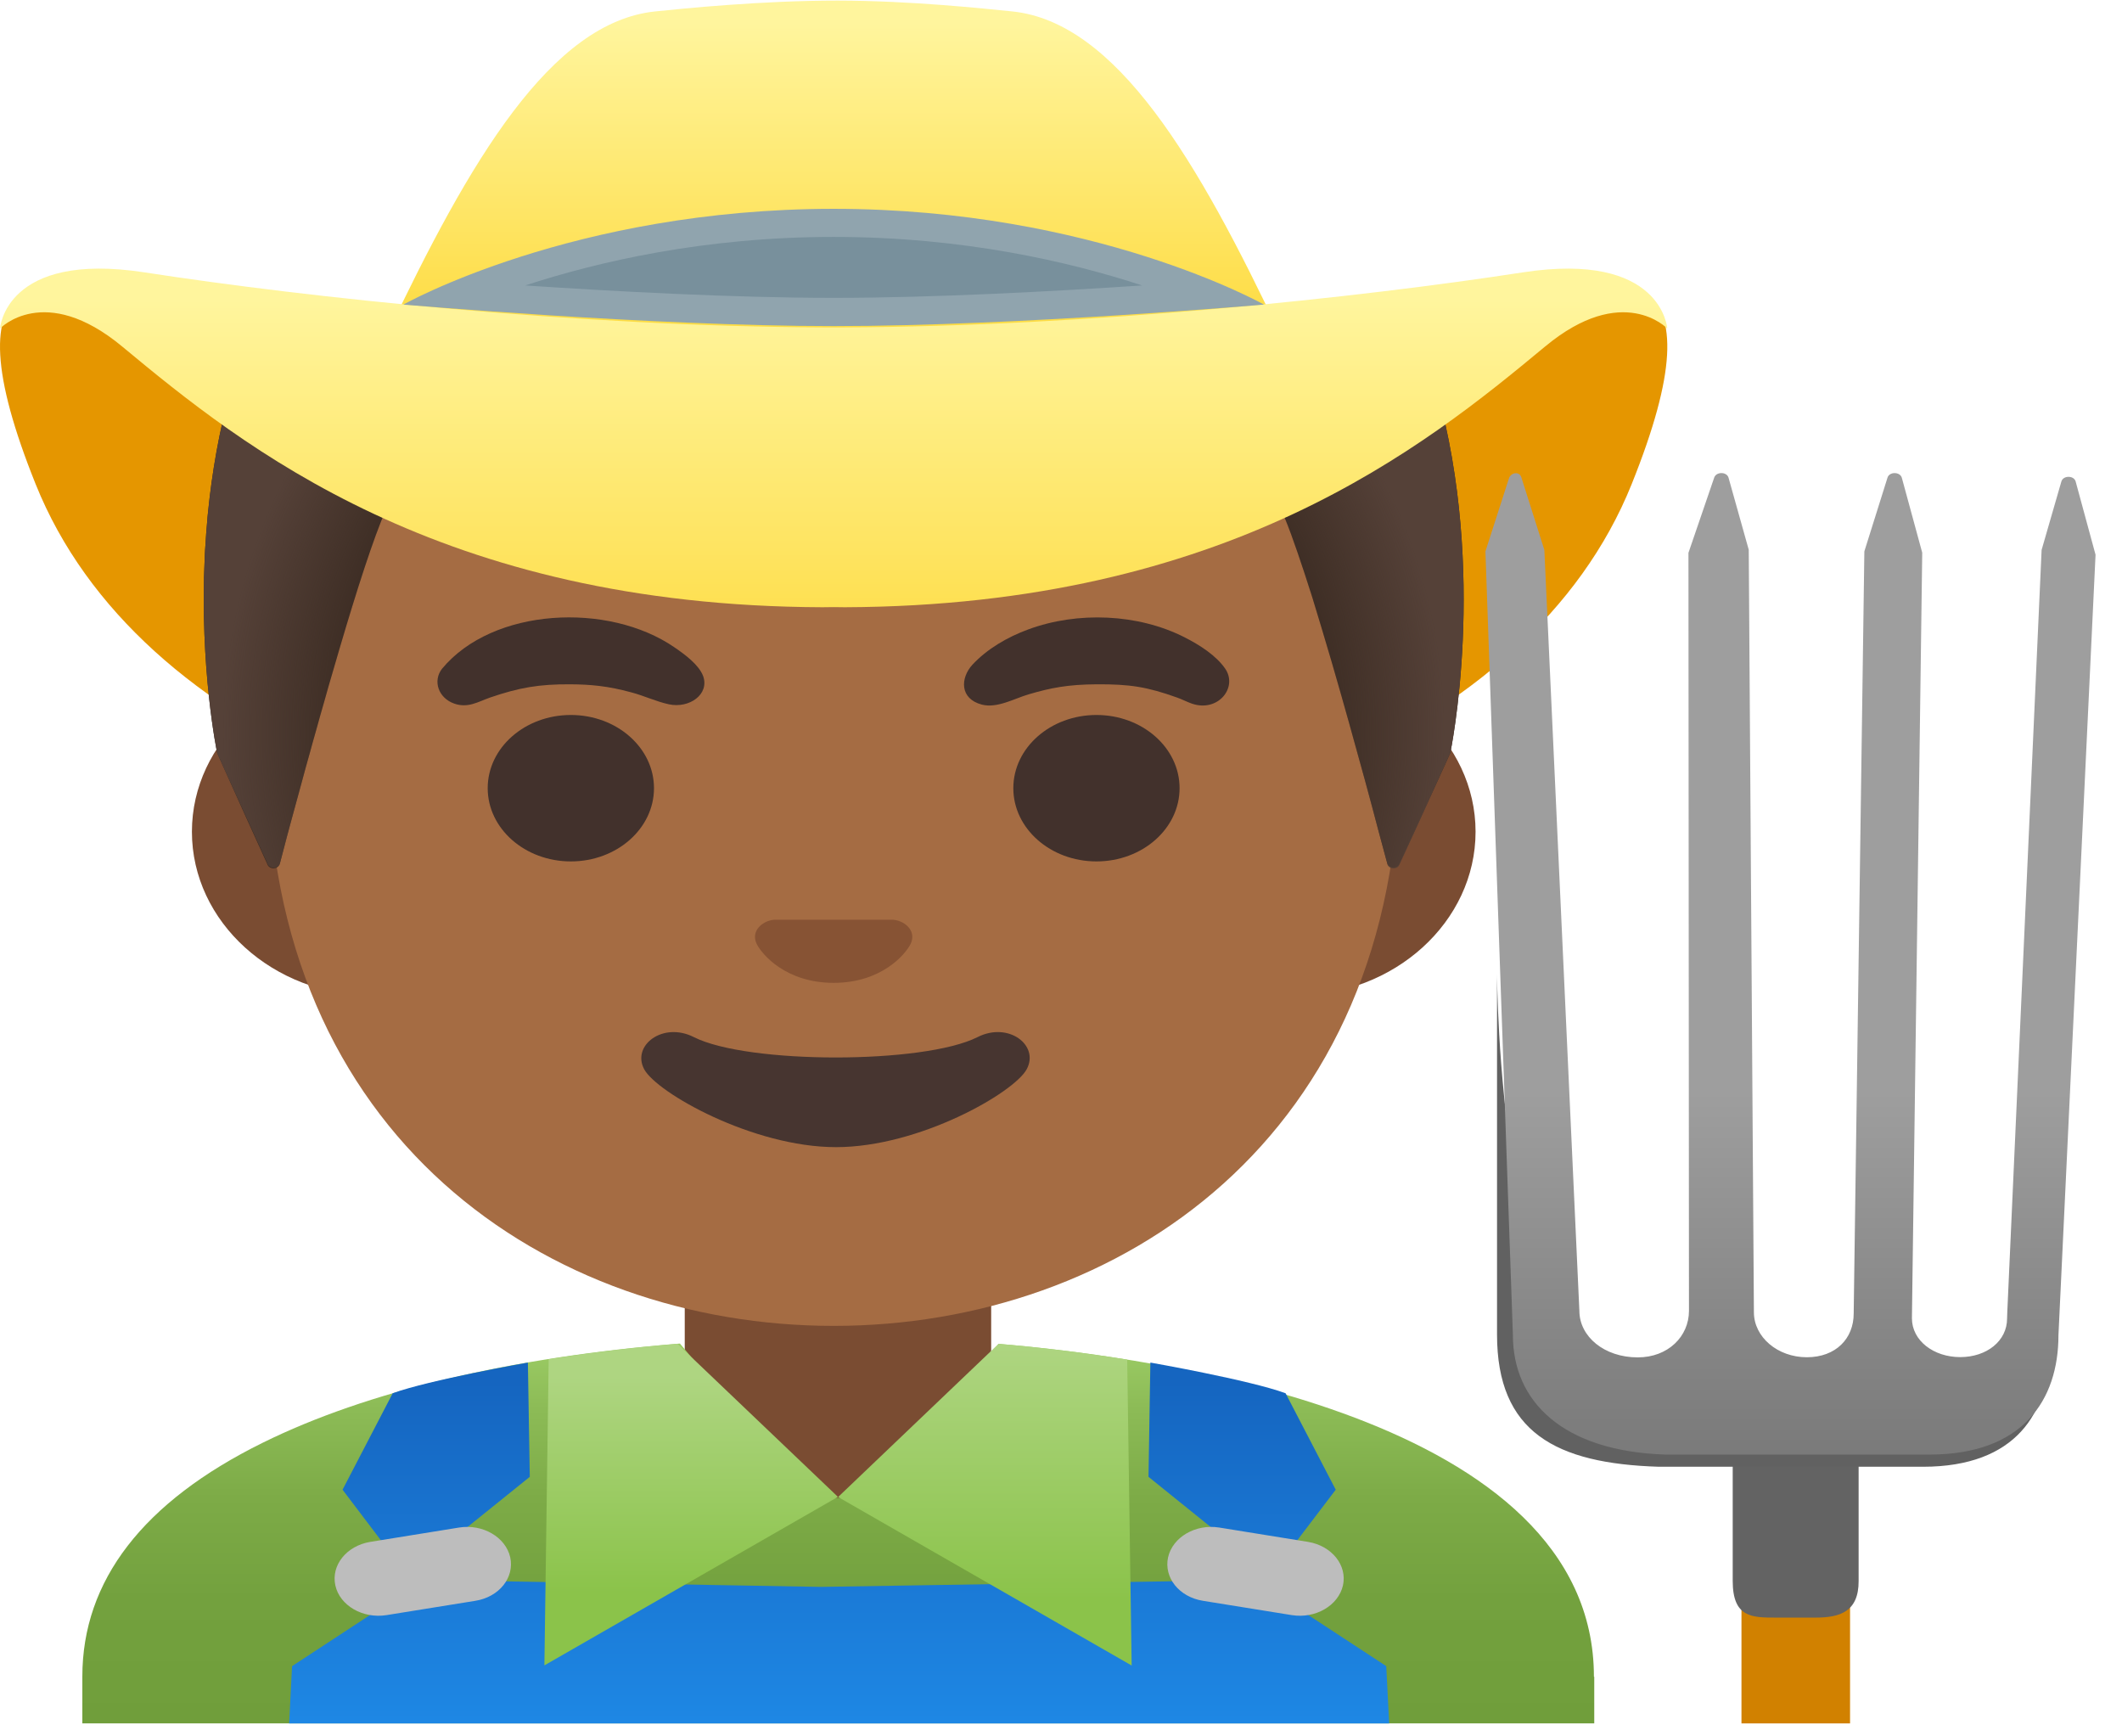 <svg width="77" height="63" viewBox="0 0 77 63" fill="none" xmlns="http://www.w3.org/2000/svg">
<path d="M30.25 16.889C13.97 16.523 -5.184 1.421 1.292 17.562C5.019 26.842 17.622 31.365 30.25 31.227C42.878 31.365 55.481 26.847 59.209 17.562C65.685 1.421 46.531 16.523 30.25 16.889Z" fill="#E59600"/>
<path d="M30.407 44.861H24.847V50.524C24.847 53.085 27.109 55.158 29.902 55.158H30.911C33.704 55.158 35.966 53.08 35.966 50.524V44.861H30.407Z" fill="#7A4C32"/>
<path d="M46.98 24.233H42.467H18.034H13.521C9.912 24.233 6.964 26.906 6.964 30.177C6.964 33.449 9.912 36.122 13.521 36.122H18.034H42.473H46.986C50.595 36.122 53.543 33.449 53.543 30.177C53.543 26.906 50.588 24.233 46.98 24.233Z" fill="#7A4C32"/>
<path d="M30.25 3.728C19.592 3.728 9.725 13.421 9.725 27.372C9.725 41.249 19.891 48.106 30.25 48.106C40.609 48.106 50.775 41.249 50.775 27.372C50.775 13.421 40.909 3.728 30.25 3.728Z" fill="#A56C43"/>
<path d="M16.039 24.265C17.878 22.043 22.073 21.836 24.472 23.486C24.852 23.746 25.357 24.117 25.513 24.525C25.756 25.194 25.008 25.713 24.273 25.554C23.805 25.453 23.369 25.241 22.902 25.119C22.06 24.891 21.449 24.833 20.689 24.828C19.567 24.822 18.844 24.944 17.778 25.31C17.342 25.464 16.98 25.703 16.482 25.528C15.908 25.326 15.696 24.706 16.039 24.265Z" fill="#42312C"/>
<path d="M43.246 25.528C43.065 25.464 42.897 25.374 42.716 25.31C41.619 24.918 40.996 24.822 39.805 24.828C38.758 24.833 38.129 24.955 37.319 25.194C36.814 25.342 36.184 25.708 35.629 25.565C34.819 25.353 34.844 24.6 35.286 24.117C35.816 23.549 36.539 23.12 37.319 22.834C39.107 22.176 41.295 22.266 42.978 23.12C43.533 23.401 44.131 23.783 44.462 24.266C44.923 24.95 44.193 25.857 43.246 25.528Z" fill="#42312C"/>
<path d="M20.714 31.254C22.38 31.254 23.731 30.064 23.731 28.597C23.731 27.13 22.38 25.941 20.714 25.941C19.048 25.941 17.697 27.13 17.697 28.597C17.697 30.064 19.048 31.254 20.714 31.254Z" fill="#42312C"/>
<path d="M39.787 31.254C41.453 31.254 42.803 30.064 42.803 28.597C42.803 27.13 41.453 25.941 39.787 25.941C38.121 25.941 36.77 27.13 36.77 28.597C36.77 30.064 38.121 31.254 39.787 31.254Z" fill="#42312C"/>
<path d="M35.473 37.628C33.522 38.614 27.127 38.614 25.176 37.628C24.055 37.06 22.914 37.93 23.375 38.794C23.83 39.648 27.321 41.621 30.337 41.621C33.354 41.621 36.795 39.648 37.256 38.794C37.723 37.925 36.595 37.06 35.473 37.628Z" fill="#473530"/>
<path d="M32.613 33.412C32.55 33.391 32.482 33.375 32.413 33.37H28.088C28.019 33.375 27.957 33.391 27.888 33.412C27.495 33.55 27.277 33.894 27.464 34.26C27.651 34.626 28.512 35.66 30.25 35.66C31.989 35.66 32.85 34.626 33.037 34.26C33.224 33.894 33.005 33.55 32.613 33.412Z" fill="#875334"/>
<path d="M52.626 27.319C52.626 27.319 52.595 27.388 52.539 27.51L52.464 27.68L52.252 28.141C52.234 28.189 52.215 28.231 52.19 28.279L50.775 31.355C50.694 31.535 50.389 31.519 50.339 31.328C50.258 31.031 50.152 30.639 50.027 30.172C49.89 29.637 49.716 29 49.529 28.311C49.167 26.991 48.743 25.463 48.313 23.989C48.076 23.194 47.846 22.409 47.621 21.683C47.428 21.078 47.247 20.516 47.073 20.017C46.917 19.561 46.767 19.153 46.63 18.819C46.587 18.702 46.543 18.596 46.499 18.501C45.857 17.048 44.087 16.205 42.292 16.481C39.537 16.905 35.149 17.435 30.3 17.435C30.288 17.435 30.269 17.43 30.25 17.43C30.231 17.43 30.219 17.435 30.2 17.435C25.357 17.435 20.963 16.905 18.208 16.481C16.413 16.205 14.643 17.048 14.001 18.501C13.558 19.498 12.941 21.428 12.324 23.523C12.249 23.777 12.175 24.032 12.1 24.291C11.981 24.684 11.869 25.087 11.757 25.485C11.663 25.803 11.576 26.121 11.489 26.434C11.483 26.439 11.483 26.444 11.483 26.455C11.395 26.762 11.308 27.07 11.227 27.372C11.221 27.383 11.221 27.388 11.221 27.393C11.134 27.696 11.053 27.993 10.978 28.274C10.816 28.862 10.666 29.414 10.535 29.896C10.442 30.246 10.354 30.559 10.286 30.835C10.236 31.02 10.192 31.19 10.155 31.333C10.149 31.36 10.136 31.381 10.124 31.397C10.043 31.54 9.793 31.546 9.712 31.381C9.282 30.448 8.466 28.629 8.086 27.781L8.042 27.68C7.998 27.584 7.961 27.505 7.936 27.447L7.88 27.319C7.88 27.319 7.232 24.249 7.431 20.161C7.437 20.028 7.444 19.89 7.456 19.752C7.469 19.482 7.494 19.201 7.518 18.92C7.525 18.803 7.537 18.686 7.55 18.57C7.693 17.149 7.949 15.637 8.372 14.121H52.128C53.998 20.802 52.626 27.319 52.626 27.319Z" fill="#3C2C23"/>
<path d="M52.626 27.319C52.626 27.319 52.595 27.388 52.539 27.51L52.464 27.68C52.408 27.807 52.334 27.966 52.252 28.141C52.234 28.189 52.215 28.231 52.19 28.279C51.773 29.218 51.137 30.612 50.775 31.386C50.694 31.567 50.395 31.546 50.345 31.36C50.345 31.349 50.339 31.339 50.339 31.328C50.258 31.031 50.152 30.639 50.027 30.172C49.884 29.637 49.716 29 49.529 28.311C49.167 26.991 48.743 25.463 48.313 23.989C48.083 23.189 47.846 22.409 47.621 21.683C47.428 21.078 47.247 20.516 47.073 20.017C46.917 19.561 46.767 19.153 46.63 18.819C46.587 18.702 46.543 18.596 46.499 18.501C45.857 17.048 44.087 16.205 42.292 16.481C39.537 16.905 35.149 17.435 30.3 17.435C30.288 17.435 30.269 17.43 30.25 17.43C30.231 17.43 30.219 17.435 30.2 17.435C25.357 17.435 20.963 16.905 18.208 16.481C16.413 16.205 14.643 17.048 14.001 18.501C13.558 19.498 12.941 21.428 12.324 23.523C12.249 23.777 12.175 24.032 12.1 24.291C11.981 24.684 11.869 25.087 11.757 25.485C11.663 25.803 11.576 26.121 11.489 26.434C11.483 26.439 11.483 26.444 11.483 26.455C11.395 26.768 11.308 27.075 11.227 27.372C11.221 27.383 11.221 27.388 11.221 27.393C11.134 27.696 11.059 27.987 10.978 28.274C10.816 28.862 10.666 29.414 10.535 29.896C10.442 30.246 10.361 30.564 10.286 30.835C10.236 31.02 10.192 31.19 10.155 31.333C10.149 31.36 10.136 31.381 10.124 31.397C10.03 31.519 9.793 31.514 9.719 31.36L8.086 27.781L8.042 27.68L7.936 27.447L7.88 27.319C7.88 27.319 7.232 24.249 7.431 20.161C7.437 20.028 7.444 19.89 7.456 19.752C7.469 19.482 7.494 19.201 7.518 18.92C7.525 18.803 7.537 18.686 7.55 18.57C7.693 17.149 7.949 15.637 8.372 14.121H52.128C53.998 20.802 52.626 27.319 52.626 27.319Z" fill="url(#paint0_radial_94_3054)"/>
<path d="M46.469 12.175C43.465 5.817 40.51 0.801 36.727 0.414C35.717 0.313 33.074 0.026 30.4 0.021C27.627 0.021 24.822 0.307 23.781 0.414C19.997 0.801 17.043 5.817 14.032 12.17C12.399 15.616 48.102 15.616 46.469 12.175Z" fill="url(#paint1_linear_94_3054)"/>
<path d="M55.244 9.884C49.367 10.791 39.55 11.846 30.605 11.878C30.487 11.878 30.369 11.878 30.25 11.878C30.132 11.878 30.013 11.878 29.895 11.878C20.951 11.846 11.133 10.791 5.256 9.884C0.182 9.099 0.001 11.92 0.001 11.92C0.001 11.92 1.61 10.229 4.433 12.572C8.815 16.21 15.952 21.985 29.845 22.032C29.982 22.032 30.113 22.027 30.25 22.027C30.387 22.027 30.518 22.032 30.655 22.032C44.555 21.979 51.685 16.21 56.067 12.572C58.891 10.229 60.499 11.92 60.499 11.92C60.499 11.92 60.318 9.099 55.244 9.884Z" fill="url(#paint2_linear_94_3054)"/>
<path d="M30.25 11.322C25.551 11.322 19.642 10.924 16.638 10.701C19.044 9.699 23.905 8.092 30.25 8.092C36.596 8.092 41.451 9.704 43.863 10.701C40.859 10.924 34.95 11.322 30.25 11.322Z" fill="#78909C"/>
<path d="M30.25 8.596C34.95 8.596 38.821 9.497 41.445 10.357C38.272 10.569 33.897 10.807 30.25 10.807C26.604 10.807 22.229 10.569 19.056 10.357C21.686 9.497 25.557 8.596 30.25 8.596ZM30.25 7.577C20.789 7.577 14.637 11.051 14.637 11.051C14.637 11.051 23.593 11.831 30.25 11.831C36.907 11.831 45.864 11.051 45.864 11.051C45.864 11.051 39.712 7.577 30.25 7.577Z" fill="#90A4AE"/>
<path d="M65.162 54.58V62.529" stroke="#D18100" stroke-width="3.94" stroke-miterlimit="10"/>
<path d="M65.885 58.69H64.439C63.572 58.69 62.874 58.69 62.874 57.359V50.99H67.443V57.359C67.449 58.488 66.745 58.69 65.885 58.69Z" fill="#636363"/>
<path d="M70.926 49.537C69.779 49.537 66.102 49.569 65.273 49.569C63.952 49.569 60.449 49.468 59.021 49.468C54.359 49.468 54.322 35.316 54.322 35.316V48.419C54.322 51.966 56.453 53.101 60.193 53.217H69.779C73.158 53.217 74.361 51.25 74.361 48.896L74.124 46.319C74.111 46.324 73.208 49.537 70.926 49.537Z" fill="#616161"/>
<path d="M75.317 17.465C75.249 17.242 74.862 17.248 74.8 17.47L74.083 19.952L72.837 47.621C72.837 47.621 72.83 47.764 72.83 47.839C72.83 48.655 72.089 49.239 71.129 49.239C70.169 49.239 69.377 48.645 69.377 47.828C69.377 47.711 69.751 20.053 69.751 20.053L69.01 17.332C68.941 17.11 68.561 17.11 68.492 17.327L67.651 20.005L67.264 47.658C67.264 48.56 66.622 49.244 65.563 49.244C64.503 49.244 63.643 48.512 63.643 47.611L63.456 19.947L62.721 17.327C62.652 17.11 62.278 17.11 62.203 17.327L61.268 20.058L61.287 47.558C61.287 48.491 60.526 49.249 59.429 49.249C58.208 49.249 57.31 48.491 57.31 47.558L56.039 19.952L55.204 17.317C55.135 17.094 54.83 17.136 54.755 17.354L53.901 20.005L54.898 48.443C54.898 50.84 56.693 52.654 60.433 52.775H70.019C73.398 52.775 74.694 50.797 74.694 48.443L76.04 20.127L75.317 17.465Z" fill="url(#paint3_linear_94_3054)"/>
<path d="M57.838 60.837C57.838 51.404 41.906 49.23 36.234 48.758L31.454 54.347H29.378L24.672 48.747C18.533 49.24 13.31 50.481 9.539 52.343C5.188 54.49 2.988 57.348 2.988 60.832V62.529H57.85V60.837H57.838Z" fill="url(#paint4_linear_94_3054)"/>
<path d="M50.302 60.451L45.833 57.523L45.988 57.316L29.789 57.576L14.911 57.316L15.067 57.523L10.598 60.451L10.492 62.53H50.408L50.302 60.451Z" fill="url(#paint5_linear_94_3054)"/>
<path d="M19.224 53.583L19.155 49.437C19.155 49.437 15.547 50.073 14.25 50.55L12.43 54.05L14.786 57.157L19.224 53.583Z" fill="url(#paint6_linear_94_3054)"/>
<path d="M41.675 53.583L41.743 49.437C41.743 49.437 45.352 50.073 46.649 50.55L48.469 54.05L46.106 57.157L41.675 53.583Z" fill="url(#paint7_linear_94_3054)"/>
<path d="M43.652 58.081L46.874 58.6C47.734 58.738 48.563 58.255 48.731 57.524C48.894 56.792 48.326 56.086 47.466 55.943L44.244 55.423C43.383 55.285 42.554 55.768 42.386 56.5C42.224 57.237 42.785 57.943 43.652 58.081Z" fill="#BDBDBD"/>
<path d="M17.249 58.081L14.026 58.6C13.166 58.738 12.331 58.255 12.169 57.524C12.007 56.792 12.574 56.086 13.434 55.943L16.657 55.423C17.517 55.285 18.346 55.768 18.514 56.5C18.676 57.237 18.115 57.943 17.249 58.081Z" fill="#BDBDBD"/>
<path d="M24.584 48.758C22.958 48.891 21.399 49.081 19.91 49.315L19.754 60.424L30.406 54.31L24.584 48.758Z" fill="url(#paint8_linear_94_3054)"/>
<path d="M40.902 49.331C39.057 49.034 37.418 48.859 36.234 48.758L30.412 54.315L41.064 60.429L40.902 49.331Z" fill="url(#paint9_linear_94_3054)"/>
<defs>
<radialGradient id="paint0_radial_94_3054" cx="0" cy="0" r="1" gradientUnits="userSpaceOnUse" gradientTransform="translate(30.252 26.582) scale(22.087 21.199)">
<stop offset="0.794" stop-color="#554138" stop-opacity="0"/>
<stop offset="1" stop-color="#554138"/>
</radialGradient>
<linearGradient id="paint1_linear_94_3054" x1="30.252" y1="0.792" x2="30.252" y2="13.404" gradientUnits="userSpaceOnUse">
<stop offset="0.003" stop-color="#FFF59D"/>
<stop offset="0.553" stop-color="#FEE565"/>
<stop offset="0.996" stop-color="#FDD835"/>
</linearGradient>
<linearGradient id="paint2_linear_94_3054" x1="30.25" y1="10.853" x2="30.25" y2="26.245" gradientUnits="userSpaceOnUse">
<stop offset="0.003" stop-color="#FFF59D"/>
<stop offset="0.553" stop-color="#FEE565"/>
<stop offset="0.996" stop-color="#FDD835"/>
</linearGradient>
<linearGradient id="paint3_linear_94_3054" x1="64.975" y1="54.62" x2="64.975" y2="23.509" gradientUnits="userSpaceOnUse">
<stop stop-color="#757575"/>
<stop offset="0.482" stop-color="#9E9E9E"/>
</linearGradient>
<linearGradient id="paint4_linear_94_3054" x1="30.407" y1="62.529" x2="30.407" y2="48.752" gradientUnits="userSpaceOnUse">
<stop stop-color="#709E3B"/>
<stop offset="0.328" stop-color="#73A13E"/>
<stop offset="0.595" stop-color="#7DAB47"/>
<stop offset="0.839" stop-color="#8DBC57"/>
<stop offset="1" stop-color="#9CCC65"/>
</linearGradient>
<linearGradient id="paint5_linear_94_3054" x1="30.45" y1="62.805" x2="30.45" y2="49.762" gradientUnits="userSpaceOnUse">
<stop stop-color="#1E88E5"/>
<stop offset="1" stop-color="#1565C0"/>
</linearGradient>
<linearGradient id="paint6_linear_94_3054" x1="15.829" y1="62.525" x2="15.829" y2="50.129" gradientUnits="userSpaceOnUse">
<stop stop-color="#1E88E5"/>
<stop offset="1" stop-color="#1565C0"/>
</linearGradient>
<linearGradient id="paint7_linear_94_3054" x1="45.07" y1="62.525" x2="45.07" y2="50.129" gradientUnits="userSpaceOnUse">
<stop stop-color="#1E88E5"/>
<stop offset="1" stop-color="#1565C0"/>
</linearGradient>
<linearGradient id="paint8_linear_94_3054" x1="25.08" y1="49.945" x2="25.08" y2="57.781" gradientUnits="userSpaceOnUse">
<stop stop-color="#AED581"/>
<stop offset="1" stop-color="#8BC34A"/>
</linearGradient>
<linearGradient id="paint9_linear_94_3054" x1="35.732" y1="48.789" x2="35.732" y2="58.033" gradientUnits="userSpaceOnUse">
<stop stop-color="#AED581"/>
<stop offset="1" stop-color="#8BC34A"/>
</linearGradient>
</defs>
</svg>
